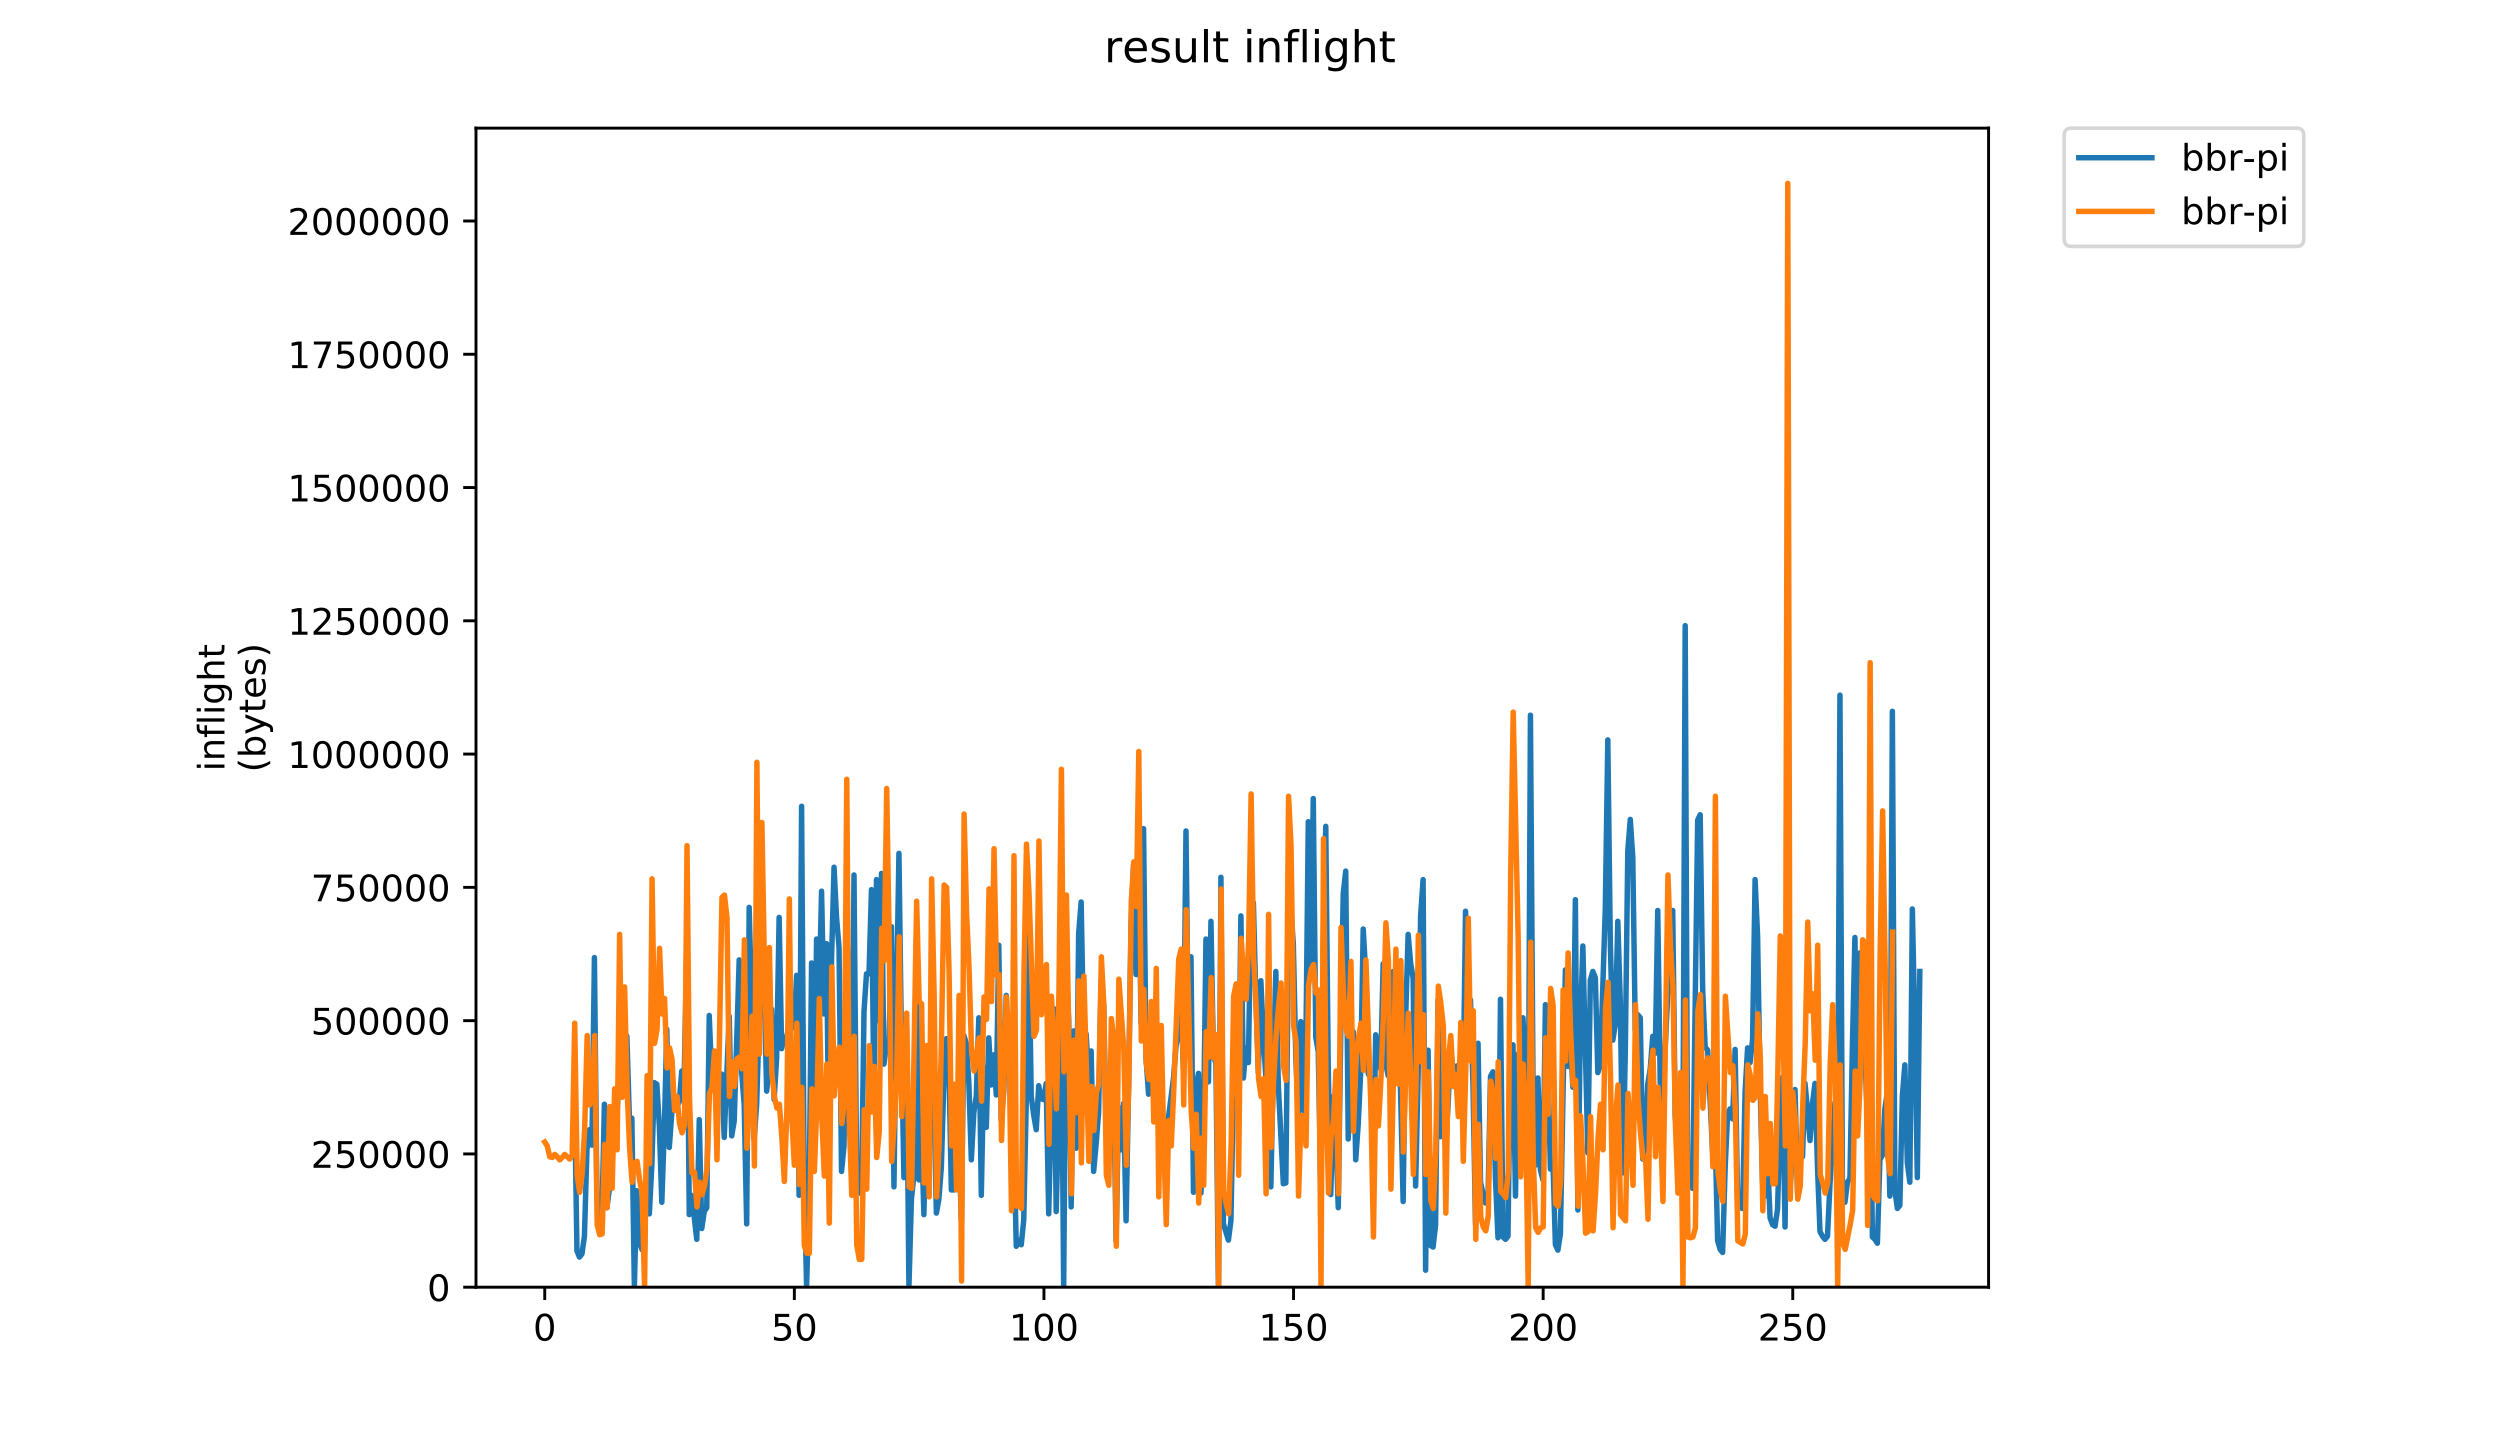 <?xml version="1.0" encoding="utf-8" standalone="no"?>
<!DOCTYPE svg PUBLIC "-//W3C//DTD SVG 1.1//EN"
  "http://www.w3.org/Graphics/SVG/1.1/DTD/svg11.dtd">
<!-- Created with matplotlib (https://matplotlib.org/) -->
<svg height="396pt" version="1.1" viewBox="0 0 684 396" width="684pt" xmlns="http://www.w3.org/2000/svg" xmlns:xlink="http://www.w3.org/1999/xlink">
 <defs>
  <style type="text/css">
*{stroke-linecap:butt;stroke-linejoin:round;}
  </style>
 </defs>
 <g id="figure_1">
  <g id="patch_1">
   <path d="M 0 396 
L 684 396 
L 684 0 
L 0 0 
z
" style="fill:#ffffff;"/>
  </g>
  <g id="axes_1">
   <g id="patch_2">
    <path d="M 130.23 352.174 
L 544.074 352.174 
L 544.074 35.062 
L 130.23 35.062 
z
" style="fill:#ffffff;"/>
   </g>
   <g id="matplotlib.axis_1">
    <g id="xtick_1">
     <g id="line2d_1">
      <defs>
       <path d="M 0 0 
L 0 3.5 
" id="m20da3ccce4" style="stroke:#000000;stroke-width:0.8;"/>
      </defs>
      <g>
       <use style="stroke:#000000;stroke-width:0.8;" x="149.041" xlink:href="#m20da3ccce4" y="352.174"/>
      </g>
     </g>
     <g id="text_1">
      <!-- 0 -->
      <defs>
       <path d="M 31.781 66.406 
Q 24.172 66.406 20.328 58.906 
Q 16.5 51.422 16.5 36.375 
Q 16.5 21.391 20.328 13.891 
Q 24.172 6.391 31.781 6.391 
Q 39.453 6.391 43.281 13.891 
Q 47.125 21.391 47.125 36.375 
Q 47.125 51.422 43.281 58.906 
Q 39.453 66.406 31.781 66.406 
z
M 31.781 74.219 
Q 44.047 74.219 50.516 64.516 
Q 56.984 54.828 56.984 36.375 
Q 56.984 17.969 50.516 8.266 
Q 44.047 -1.422 31.781 -1.422 
Q 19.531 -1.422 13.062 8.266 
Q 6.594 17.969 6.594 36.375 
Q 6.594 54.828 13.062 64.516 
Q 19.531 74.219 31.781 74.219 
z
" id="DejaVuSans-48"/>
      </defs>
      <g transform="translate(145.86 366.773)scale(0.1 -0.1)">
       <use xlink:href="#DejaVuSans-48"/>
      </g>
     </g>
    </g>
    <g id="xtick_2">
     <g id="line2d_2">
      <g>
       <use style="stroke:#000000;stroke-width:0.8;" x="217.333" xlink:href="#m20da3ccce4" y="352.174"/>
      </g>
     </g>
     <g id="text_2">
      <!-- 50 -->
      <defs>
       <path d="M 10.797 72.906 
L 49.516 72.906 
L 49.516 64.594 
L 19.828 64.594 
L 19.828 46.734 
Q 21.969 47.469 24.109 47.828 
Q 26.266 48.188 28.422 48.188 
Q 40.625 48.188 47.75 41.5 
Q 54.891 34.812 54.891 23.391 
Q 54.891 11.625 47.562 5.094 
Q 40.234 -1.422 26.906 -1.422 
Q 22.312 -1.422 17.547 -0.641 
Q 12.797 0.141 7.719 1.703 
L 7.719 11.625 
Q 12.109 9.234 16.797 8.062 
Q 21.484 6.891 26.703 6.891 
Q 35.156 6.891 40.078 11.328 
Q 45.016 15.766 45.016 23.391 
Q 45.016 31 40.078 35.438 
Q 35.156 39.891 26.703 39.891 
Q 22.75 39.891 18.812 39.016 
Q 14.891 38.141 10.797 36.281 
z
" id="DejaVuSans-53"/>
      </defs>
      <g transform="translate(210.971 366.773)scale(0.1 -0.1)">
       <use xlink:href="#DejaVuSans-53"/>
       <use x="63.623" xlink:href="#DejaVuSans-48"/>
      </g>
     </g>
    </g>
    <g id="xtick_3">
     <g id="line2d_3">
      <g>
       <use style="stroke:#000000;stroke-width:0.8;" x="285.625" xlink:href="#m20da3ccce4" y="352.174"/>
      </g>
     </g>
     <g id="text_3">
      <!-- 100 -->
      <defs>
       <path d="M 12.406 8.297 
L 28.516 8.297 
L 28.516 63.922 
L 10.984 60.406 
L 10.984 69.391 
L 28.422 72.906 
L 38.281 72.906 
L 38.281 8.297 
L 54.391 8.297 
L 54.391 0 
L 12.406 0 
z
" id="DejaVuSans-49"/>
      </defs>
      <g transform="translate(276.081 366.773)scale(0.1 -0.1)">
       <use xlink:href="#DejaVuSans-49"/>
       <use x="63.623" xlink:href="#DejaVuSans-48"/>
       <use x="127.246" xlink:href="#DejaVuSans-48"/>
      </g>
     </g>
    </g>
    <g id="xtick_4">
     <g id="line2d_4">
      <g>
       <use style="stroke:#000000;stroke-width:0.8;" x="353.917" xlink:href="#m20da3ccce4" y="352.174"/>
      </g>
     </g>
     <g id="text_4">
      <!-- 150 -->
      <g transform="translate(344.373 366.773)scale(0.1 -0.1)">
       <use xlink:href="#DejaVuSans-49"/>
       <use x="63.623" xlink:href="#DejaVuSans-53"/>
       <use x="127.246" xlink:href="#DejaVuSans-48"/>
      </g>
     </g>
    </g>
    <g id="xtick_5">
     <g id="line2d_5">
      <g>
       <use style="stroke:#000000;stroke-width:0.8;" x="422.209" xlink:href="#m20da3ccce4" y="352.174"/>
      </g>
     </g>
     <g id="text_5">
      <!-- 200 -->
      <defs>
       <path d="M 19.188 8.297 
L 53.609 8.297 
L 53.609 0 
L 7.328 0 
L 7.328 8.297 
Q 12.938 14.109 22.625 23.891 
Q 32.328 33.688 34.812 36.531 
Q 39.547 41.844 41.422 45.531 
Q 43.312 49.219 43.312 52.781 
Q 43.312 58.594 39.234 62.25 
Q 35.156 65.922 28.609 65.922 
Q 23.969 65.922 18.812 64.312 
Q 13.672 62.703 7.812 59.422 
L 7.812 69.391 
Q 13.766 71.781 18.938 73 
Q 24.125 74.219 28.422 74.219 
Q 39.75 74.219 46.484 68.547 
Q 53.219 62.891 53.219 53.422 
Q 53.219 48.922 51.531 44.891 
Q 49.859 40.875 45.406 35.406 
Q 44.188 33.984 37.641 27.219 
Q 31.109 20.453 19.188 8.297 
z
" id="DejaVuSans-50"/>
      </defs>
      <g transform="translate(412.665 366.773)scale(0.1 -0.1)">
       <use xlink:href="#DejaVuSans-50"/>
       <use x="63.623" xlink:href="#DejaVuSans-48"/>
       <use x="127.246" xlink:href="#DejaVuSans-48"/>
      </g>
     </g>
    </g>
    <g id="xtick_6">
     <g id="line2d_6">
      <g>
       <use style="stroke:#000000;stroke-width:0.8;" x="490.501" xlink:href="#m20da3ccce4" y="352.174"/>
      </g>
     </g>
     <g id="text_6">
      <!-- 250 -->
      <g transform="translate(480.957 366.773)scale(0.1 -0.1)">
       <use xlink:href="#DejaVuSans-50"/>
       <use x="63.623" xlink:href="#DejaVuSans-53"/>
       <use x="127.246" xlink:href="#DejaVuSans-48"/>
      </g>
     </g>
    </g>
   </g>
   <g id="matplotlib.axis_2">
    <g id="ytick_1">
     <g id="line2d_7">
      <defs>
       <path d="M 0 0 
L -3.5 0 
" id="m5f9b39d7f2" style="stroke:#000000;stroke-width:0.8;"/>
      </defs>
      <g>
       <use style="stroke:#000000;stroke-width:0.8;" x="130.23" xlink:href="#m5f9b39d7f2" y="352.174"/>
      </g>
     </g>
     <g id="text_7">
      <!-- 0 -->
      <g transform="translate(116.868 355.973)scale(0.1 -0.1)">
       <use xlink:href="#DejaVuSans-48"/>
      </g>
     </g>
    </g>
    <g id="ytick_2">
     <g id="line2d_8">
      <g>
       <use style="stroke:#000000;stroke-width:0.8;" x="130.23" xlink:href="#m5f9b39d7f2" y="315.711"/>
      </g>
     </g>
     <g id="text_8">
      <!-- 250000 -->
      <g transform="translate(85.055 319.51)scale(0.1 -0.1)">
       <use xlink:href="#DejaVuSans-50"/>
       <use x="63.623" xlink:href="#DejaVuSans-53"/>
       <use x="127.246" xlink:href="#DejaVuSans-48"/>
       <use x="190.869" xlink:href="#DejaVuSans-48"/>
       <use x="254.492" xlink:href="#DejaVuSans-48"/>
       <use x="318.115" xlink:href="#DejaVuSans-48"/>
      </g>
     </g>
    </g>
    <g id="ytick_3">
     <g id="line2d_9">
      <g>
       <use style="stroke:#000000;stroke-width:0.8;" x="130.23" xlink:href="#m5f9b39d7f2" y="279.247"/>
      </g>
     </g>
     <g id="text_9">
      <!-- 500000 -->
      <g transform="translate(85.055 283.046)scale(0.1 -0.1)">
       <use xlink:href="#DejaVuSans-53"/>
       <use x="63.623" xlink:href="#DejaVuSans-48"/>
       <use x="127.246" xlink:href="#DejaVuSans-48"/>
       <use x="190.869" xlink:href="#DejaVuSans-48"/>
       <use x="254.492" xlink:href="#DejaVuSans-48"/>
       <use x="318.115" xlink:href="#DejaVuSans-48"/>
      </g>
     </g>
    </g>
    <g id="ytick_4">
     <g id="line2d_10">
      <g>
       <use style="stroke:#000000;stroke-width:0.8;" x="130.23" xlink:href="#m5f9b39d7f2" y="242.784"/>
      </g>
     </g>
     <g id="text_10">
      <!-- 750000 -->
      <defs>
       <path d="M 8.203 72.906 
L 55.078 72.906 
L 55.078 68.703 
L 28.609 0 
L 18.312 0 
L 43.219 64.594 
L 8.203 64.594 
z
" id="DejaVuSans-55"/>
      </defs>
      <g transform="translate(85.055 246.583)scale(0.1 -0.1)">
       <use xlink:href="#DejaVuSans-55"/>
       <use x="63.623" xlink:href="#DejaVuSans-53"/>
       <use x="127.246" xlink:href="#DejaVuSans-48"/>
       <use x="190.869" xlink:href="#DejaVuSans-48"/>
       <use x="254.492" xlink:href="#DejaVuSans-48"/>
       <use x="318.115" xlink:href="#DejaVuSans-48"/>
      </g>
     </g>
    </g>
    <g id="ytick_5">
     <g id="line2d_11">
      <g>
       <use style="stroke:#000000;stroke-width:0.8;" x="130.23" xlink:href="#m5f9b39d7f2" y="206.32"/>
      </g>
     </g>
     <g id="text_11">
      <!-- 1000000 -->
      <g transform="translate(78.693 210.119)scale(0.1 -0.1)">
       <use xlink:href="#DejaVuSans-49"/>
       <use x="63.623" xlink:href="#DejaVuSans-48"/>
       <use x="127.246" xlink:href="#DejaVuSans-48"/>
       <use x="190.869" xlink:href="#DejaVuSans-48"/>
       <use x="254.492" xlink:href="#DejaVuSans-48"/>
       <use x="318.115" xlink:href="#DejaVuSans-48"/>
       <use x="381.738" xlink:href="#DejaVuSans-48"/>
      </g>
     </g>
    </g>
    <g id="ytick_6">
     <g id="line2d_12">
      <g>
       <use style="stroke:#000000;stroke-width:0.8;" x="130.23" xlink:href="#m5f9b39d7f2" y="169.857"/>
      </g>
     </g>
     <g id="text_12">
      <!-- 1250000 -->
      <g transform="translate(78.693 173.656)scale(0.1 -0.1)">
       <use xlink:href="#DejaVuSans-49"/>
       <use x="63.623" xlink:href="#DejaVuSans-50"/>
       <use x="127.246" xlink:href="#DejaVuSans-53"/>
       <use x="190.869" xlink:href="#DejaVuSans-48"/>
       <use x="254.492" xlink:href="#DejaVuSans-48"/>
       <use x="318.115" xlink:href="#DejaVuSans-48"/>
       <use x="381.738" xlink:href="#DejaVuSans-48"/>
      </g>
     </g>
    </g>
    <g id="ytick_7">
     <g id="line2d_13">
      <g>
       <use style="stroke:#000000;stroke-width:0.8;" x="130.23" xlink:href="#m5f9b39d7f2" y="133.393"/>
      </g>
     </g>
     <g id="text_13">
      <!-- 1500000 -->
      <g transform="translate(78.693 137.192)scale(0.1 -0.1)">
       <use xlink:href="#DejaVuSans-49"/>
       <use x="63.623" xlink:href="#DejaVuSans-53"/>
       <use x="127.246" xlink:href="#DejaVuSans-48"/>
       <use x="190.869" xlink:href="#DejaVuSans-48"/>
       <use x="254.492" xlink:href="#DejaVuSans-48"/>
       <use x="318.115" xlink:href="#DejaVuSans-48"/>
       <use x="381.738" xlink:href="#DejaVuSans-48"/>
      </g>
     </g>
    </g>
    <g id="ytick_8">
     <g id="line2d_14">
      <g>
       <use style="stroke:#000000;stroke-width:0.8;" x="130.23" xlink:href="#m5f9b39d7f2" y="96.93"/>
      </g>
     </g>
     <g id="text_14">
      <!-- 1750000 -->
      <g transform="translate(78.693 100.729)scale(0.1 -0.1)">
       <use xlink:href="#DejaVuSans-49"/>
       <use x="63.623" xlink:href="#DejaVuSans-55"/>
       <use x="127.246" xlink:href="#DejaVuSans-53"/>
       <use x="190.869" xlink:href="#DejaVuSans-48"/>
       <use x="254.492" xlink:href="#DejaVuSans-48"/>
       <use x="318.115" xlink:href="#DejaVuSans-48"/>
       <use x="381.738" xlink:href="#DejaVuSans-48"/>
      </g>
     </g>
    </g>
    <g id="ytick_9">
     <g id="line2d_15">
      <g>
       <use style="stroke:#000000;stroke-width:0.8;" x="130.23" xlink:href="#m5f9b39d7f2" y="60.466"/>
      </g>
     </g>
     <g id="text_15">
      <!-- 2000000 -->
      <g transform="translate(78.693 64.265)scale(0.1 -0.1)">
       <use xlink:href="#DejaVuSans-50"/>
       <use x="63.623" xlink:href="#DejaVuSans-48"/>
       <use x="127.246" xlink:href="#DejaVuSans-48"/>
       <use x="190.869" xlink:href="#DejaVuSans-48"/>
       <use x="254.492" xlink:href="#DejaVuSans-48"/>
       <use x="318.115" xlink:href="#DejaVuSans-48"/>
       <use x="381.738" xlink:href="#DejaVuSans-48"/>
      </g>
     </g>
    </g>
    <g id="text_16">
     <!-- inflight -->
     <defs>
      <path d="M 9.422 54.688 
L 18.406 54.688 
L 18.406 0 
L 9.422 0 
z
M 9.422 75.984 
L 18.406 75.984 
L 18.406 64.594 
L 9.422 64.594 
z
" id="DejaVuSans-105"/>
      <path d="M 54.891 33.016 
L 54.891 0 
L 45.906 0 
L 45.906 32.719 
Q 45.906 40.484 42.875 44.328 
Q 39.844 48.188 33.797 48.188 
Q 26.516 48.188 22.312 43.547 
Q 18.109 38.922 18.109 30.906 
L 18.109 0 
L 9.078 0 
L 9.078 54.688 
L 18.109 54.688 
L 18.109 46.188 
Q 21.344 51.125 25.703 53.562 
Q 30.078 56 35.797 56 
Q 45.219 56 50.047 50.172 
Q 54.891 44.344 54.891 33.016 
z
" id="DejaVuSans-110"/>
      <path d="M 37.109 75.984 
L 37.109 68.5 
L 28.516 68.5 
Q 23.688 68.5 21.797 66.547 
Q 19.922 64.594 19.922 59.516 
L 19.922 54.688 
L 34.719 54.688 
L 34.719 47.703 
L 19.922 47.703 
L 19.922 0 
L 10.891 0 
L 10.891 47.703 
L 2.297 47.703 
L 2.297 54.688 
L 10.891 54.688 
L 10.891 58.5 
Q 10.891 67.625 15.141 71.797 
Q 19.391 75.984 28.609 75.984 
z
" id="DejaVuSans-102"/>
      <path d="M 9.422 75.984 
L 18.406 75.984 
L 18.406 0 
L 9.422 0 
z
" id="DejaVuSans-108"/>
      <path d="M 45.406 27.984 
Q 45.406 37.75 41.375 43.109 
Q 37.359 48.484 30.078 48.484 
Q 22.859 48.484 18.828 43.109 
Q 14.797 37.75 14.797 27.984 
Q 14.797 18.266 18.828 12.891 
Q 22.859 7.516 30.078 7.516 
Q 37.359 7.516 41.375 12.891 
Q 45.406 18.266 45.406 27.984 
z
M 54.391 6.781 
Q 54.391 -7.172 48.188 -13.984 
Q 42 -20.797 29.203 -20.797 
Q 24.469 -20.797 20.266 -20.094 
Q 16.062 -19.391 12.109 -17.922 
L 12.109 -9.188 
Q 16.062 -11.328 19.922 -12.344 
Q 23.781 -13.375 27.781 -13.375 
Q 36.625 -13.375 41.016 -8.766 
Q 45.406 -4.156 45.406 5.172 
L 45.406 9.625 
Q 42.625 4.781 38.281 2.391 
Q 33.938 0 27.875 0 
Q 17.828 0 11.672 7.656 
Q 5.516 15.328 5.516 27.984 
Q 5.516 40.672 11.672 48.328 
Q 17.828 56 27.875 56 
Q 33.938 56 38.281 53.609 
Q 42.625 51.219 45.406 46.391 
L 45.406 54.688 
L 54.391 54.688 
z
" id="DejaVuSans-103"/>
      <path d="M 54.891 33.016 
L 54.891 0 
L 45.906 0 
L 45.906 32.719 
Q 45.906 40.484 42.875 44.328 
Q 39.844 48.188 33.797 48.188 
Q 26.516 48.188 22.312 43.547 
Q 18.109 38.922 18.109 30.906 
L 18.109 0 
L 9.078 0 
L 9.078 75.984 
L 18.109 75.984 
L 18.109 46.188 
Q 21.344 51.125 25.703 53.562 
Q 30.078 56 35.797 56 
Q 45.219 56 50.047 50.172 
Q 54.891 44.344 54.891 33.016 
z
" id="DejaVuSans-104"/>
      <path d="M 18.312 70.219 
L 18.312 54.688 
L 36.812 54.688 
L 36.812 47.703 
L 18.312 47.703 
L 18.312 18.016 
Q 18.312 11.328 20.141 9.422 
Q 21.969 7.516 27.594 7.516 
L 36.812 7.516 
L 36.812 0 
L 27.594 0 
Q 17.188 0 13.234 3.875 
Q 9.281 7.766 9.281 18.016 
L 9.281 47.703 
L 2.688 47.703 
L 2.688 54.688 
L 9.281 54.688 
L 9.281 70.219 
z
" id="DejaVuSans-116"/>
     </defs>
     <g transform="translate(61.415 211.018)rotate(-90)scale(0.1 -0.1)">
      <use xlink:href="#DejaVuSans-105"/>
      <use x="27.783" xlink:href="#DejaVuSans-110"/>
      <use x="91.162" xlink:href="#DejaVuSans-102"/>
      <use x="126.367" xlink:href="#DejaVuSans-108"/>
      <use x="154.15" xlink:href="#DejaVuSans-105"/>
      <use x="181.934" xlink:href="#DejaVuSans-103"/>
      <use x="245.41" xlink:href="#DejaVuSans-104"/>
      <use x="308.789" xlink:href="#DejaVuSans-116"/>
     </g>
     <!-- (bytes) -->
     <defs>
      <path d="M 31 75.875 
Q 24.469 64.656 21.281 53.656 
Q 18.109 42.672 18.109 31.391 
Q 18.109 20.125 21.312 9.062 
Q 24.516 -2 31 -13.188 
L 23.188 -13.188 
Q 15.875 -1.703 12.234 9.375 
Q 8.594 20.453 8.594 31.391 
Q 8.594 42.281 12.203 53.312 
Q 15.828 64.359 23.188 75.875 
z
" id="DejaVuSans-40"/>
      <path d="M 48.688 27.297 
Q 48.688 37.203 44.609 42.844 
Q 40.531 48.484 33.406 48.484 
Q 26.266 48.484 22.188 42.844 
Q 18.109 37.203 18.109 27.297 
Q 18.109 17.391 22.188 11.75 
Q 26.266 6.109 33.406 6.109 
Q 40.531 6.109 44.609 11.75 
Q 48.688 17.391 48.688 27.297 
z
M 18.109 46.391 
Q 20.953 51.266 25.266 53.625 
Q 29.594 56 35.594 56 
Q 45.562 56 51.781 48.094 
Q 58.016 40.188 58.016 27.297 
Q 58.016 14.406 51.781 6.484 
Q 45.562 -1.422 35.594 -1.422 
Q 29.594 -1.422 25.266 0.953 
Q 20.953 3.328 18.109 8.203 
L 18.109 0 
L 9.078 0 
L 9.078 75.984 
L 18.109 75.984 
z
" id="DejaVuSans-98"/>
      <path d="M 32.172 -5.078 
Q 28.375 -14.844 24.75 -17.812 
Q 21.141 -20.797 15.094 -20.797 
L 7.906 -20.797 
L 7.906 -13.281 
L 13.188 -13.281 
Q 16.891 -13.281 18.938 -11.516 
Q 21 -9.766 23.484 -3.219 
L 25.094 0.875 
L 2.984 54.688 
L 12.5 54.688 
L 29.594 11.922 
L 46.688 54.688 
L 56.203 54.688 
z
" id="DejaVuSans-121"/>
      <path d="M 56.203 29.594 
L 56.203 25.203 
L 14.891 25.203 
Q 15.484 15.922 20.484 11.062 
Q 25.484 6.203 34.422 6.203 
Q 39.594 6.203 44.453 7.469 
Q 49.312 8.734 54.109 11.281 
L 54.109 2.781 
Q 49.266 0.734 44.188 -0.344 
Q 39.109 -1.422 33.891 -1.422 
Q 20.797 -1.422 13.156 6.188 
Q 5.516 13.812 5.516 26.812 
Q 5.516 40.234 12.766 48.109 
Q 20.016 56 32.328 56 
Q 43.359 56 49.781 48.891 
Q 56.203 41.797 56.203 29.594 
z
M 47.219 32.234 
Q 47.125 39.594 43.094 43.984 
Q 39.062 48.391 32.422 48.391 
Q 24.906 48.391 20.391 44.141 
Q 15.875 39.891 15.188 32.172 
z
" id="DejaVuSans-101"/>
      <path d="M 44.281 53.078 
L 44.281 44.578 
Q 40.484 46.531 36.375 47.5 
Q 32.281 48.484 27.875 48.484 
Q 21.188 48.484 17.844 46.438 
Q 14.5 44.391 14.5 40.281 
Q 14.5 37.156 16.891 35.375 
Q 19.281 33.594 26.516 31.984 
L 29.594 31.297 
Q 39.156 29.25 43.188 25.516 
Q 47.219 21.781 47.219 15.094 
Q 47.219 7.469 41.188 3.016 
Q 35.156 -1.422 24.609 -1.422 
Q 20.219 -1.422 15.453 -0.562 
Q 10.688 0.297 5.422 2 
L 5.422 11.281 
Q 10.406 8.688 15.234 7.391 
Q 20.062 6.109 24.812 6.109 
Q 31.156 6.109 34.562 8.281 
Q 37.984 10.453 37.984 14.406 
Q 37.984 18.062 35.516 20.016 
Q 33.062 21.969 24.703 23.781 
L 21.578 24.516 
Q 13.234 26.266 9.516 29.906 
Q 5.812 33.547 5.812 39.891 
Q 5.812 47.609 11.281 51.797 
Q 16.75 56 26.812 56 
Q 31.781 56 36.172 55.266 
Q 40.578 54.547 44.281 53.078 
z
" id="DejaVuSans-115"/>
      <path d="M 8.016 75.875 
L 15.828 75.875 
Q 23.141 64.359 26.781 53.312 
Q 30.422 42.281 30.422 31.391 
Q 30.422 20.453 26.781 9.375 
Q 23.141 -1.703 15.828 -13.188 
L 8.016 -13.188 
Q 14.5 -2 17.703 9.062 
Q 20.906 20.125 20.906 31.391 
Q 20.906 42.672 17.703 53.656 
Q 14.5 64.656 8.016 75.875 
z
" id="DejaVuSans-41"/>
     </defs>
     <g transform="translate(72.613 211.295)rotate(-90)scale(0.1 -0.1)">
      <use xlink:href="#DejaVuSans-40"/>
      <use x="39.014" xlink:href="#DejaVuSans-98"/>
      <use x="102.49" xlink:href="#DejaVuSans-121"/>
      <use x="161.67" xlink:href="#DejaVuSans-116"/>
      <use x="200.879" xlink:href="#DejaVuSans-101"/>
      <use x="262.402" xlink:href="#DejaVuSans-115"/>
      <use x="314.502" xlink:href="#DejaVuSans-41"/>
     </g>
    </g>
   </g>
   <g id="line2d_16">
    <path clip-path="url(#p09b9b16ec8)" d="M 157.169 298.53 
L 157.852 342.248 
L 158.535 343.938 
L 159.218 343.093 
L 159.901 338.235 
L 160.584 314.581 
L 161.267 309.09 
L 161.95 313.314 
L 162.633 261.993 
L 163.316 327.887 
L 163.999 333.378 
L 164.681 333.166 
L 165.364 302.121 
L 166.047 330.421 
L 166.73 325.352 
L 167.413 311.624 
L 168.096 304.866 
L 168.779 304.866 
L 169.462 292.617 
L 170.145 297.052 
L 170.828 296.418 
L 171.511 283.535 
L 172.194 305.711 
L 172.876 305.922 
L 173.559 351.963 
L 174.242 325.775 
L 174.925 339.714 
L 175.608 341.826 
L 176.291 342.459 
L 176.974 317.327 
L 177.657 332.11 
L 178.34 318.805 
L 179.023 296.207 
L 179.706 296.629 
L 180.389 308.034 
L 181.072 328.943 
L 181.754 309.09 
L 182.437 281.635 
L 183.12 313.948 
L 183.803 304.444 
L 184.486 300.009 
L 185.169 302.543 
L 185.852 301.487 
L 186.535 293.039 
L 187.218 293.462 
L 187.901 260.304 
L 188.584 332.322 
L 189.267 327.042 
L 190.632 339.08 
L 191.315 306.345 
L 191.998 336.123 
L 192.681 331.477 
L 193.364 330.421 
L 194.047 277.833 
L 194.73 294.94 
L 195.413 289.026 
L 196.096 298.953 
L 196.779 293.884 
L 197.462 293.884 
L 198.144 311.202 
L 199.51 278.044 
L 200.193 310.78 
L 200.876 306.767 
L 202.242 262.627 
L 202.925 293.462 
L 203.608 302.121 
L 204.291 334.856 
L 204.974 248.265 
L 205.657 275.932 
L 206.34 311.624 
L 207.022 302.121 
L 207.705 279.523 
L 208.388 264.739 
L 209.071 270.019 
L 209.754 298.53 
L 210.437 291.772 
L 211.12 276.143 
L 211.803 300.853 
L 212.486 289.449 
L 213.169 251.011 
L 213.852 286.914 
L 214.535 283.746 
L 215.217 284.591 
L 215.9 279.1 
L 216.583 279.734 
L 217.266 281.212 
L 217.949 266.851 
L 218.632 327.042 
L 219.315 220.599 
L 219.998 321.128 
L 220.681 351.963 
L 221.364 328.309 
L 222.047 263.472 
L 222.73 310.991 
L 223.413 256.925 
L 224.095 273.398 
L 224.778 243.83 
L 225.461 277.411 
L 226.144 258.192 
L 226.827 319.439 
L 227.51 262.204 
L 228.193 237.283 
L 228.876 251.011 
L 229.559 259.248 
L 230.242 320.495 
L 230.925 313.525 
L 231.608 256.08 
L 232.29 264.739 
L 232.973 316.271 
L 233.656 239.395 
L 234.339 316.904 
L 235.022 326.408 
L 235.705 326.408 
L 236.388 276.777 
L 237.071 266.428 
L 237.754 266.428 
L 238.437 243.408 
L 239.12 300.431 
L 239.803 240.662 
L 240.485 279.311 
L 241.168 238.973 
L 241.851 291.138 
L 242.534 285.647 
L 243.217 287.337 
L 243.9 253.545 
L 244.583 324.719 
L 245.266 273.82 
L 245.949 233.482 
L 246.632 284.802 
L 247.315 322.184 
L 247.998 281.001 
L 248.681 352.174 
L 249.363 328.098 
L 250.046 321.551 
L 250.729 256.925 
L 251.412 322.818 
L 252.095 308.879 
L 252.778 332.322 
L 253.461 301.487 
L 254.144 304.655 
L 254.827 302.965 
L 255.51 300.009 
L 256.193 331.899 
L 256.876 328.098 
L 257.558 319.228 
L 258.241 295.573 
L 258.924 284.169 
L 259.607 290.927 
L 260.29 325.563 
L 260.973 325.563 
L 261.656 298.319 
L 262.339 311.624 
L 263.022 333.8 
L 263.705 283.324 
L 264.388 285.436 
L 265.071 296.207 
L 265.754 317.327 
L 266.436 304.444 
L 267.119 299.797 
L 267.802 278.467 
L 268.485 327.042 
L 269.168 291.983 
L 269.851 308.456 
L 270.534 283.958 
L 271.217 296.841 
L 271.9 288.604 
L 272.583 299.586 
L 273.266 258.614 
L 273.949 306.345 
L 274.631 298.53 
L 275.314 272.342 
L 275.997 294.517 
L 276.68 290.716 
L 277.363 309.512 
L 278.046 340.981 
L 278.729 339.291 
L 279.412 340.558 
L 280.095 333.8 
L 280.778 301.698 
L 281.461 255.024 
L 282.144 300.009 
L 282.826 305.077 
L 283.509 309.09 
L 284.192 297.052 
L 284.875 300.642 
L 285.558 300.853 
L 286.241 296.418 
L 286.924 332.11 
L 288.29 275.932 
L 288.973 331.477 
L 289.656 304.444 
L 290.339 269.596 
L 291.022 352.174 
L 291.704 265.372 
L 292.387 279.1 
L 293.07 330.21 
L 293.753 282.057 
L 294.436 314.159 
L 295.119 255.446 
L 295.802 246.787 
L 296.485 283.746 
L 297.168 282.902 
L 297.851 294.517 
L 298.534 287.548 
L 299.217 320.495 
L 299.899 313.103 
L 300.582 304.233 
L 301.265 268.118 
L 301.948 275.087 
L 302.631 308.245 
L 303.314 309.724 
L 303.997 304.866 
L 304.68 294.94 
L 305.363 339.502 
L 306.046 302.965 
L 306.729 314.581 
L 307.412 301.909 
L 308.094 334.011 
L 308.777 297.052 
L 309.46 252.912 
L 310.143 236.65 
L 310.826 266.64 
L 311.509 232.003 
L 312.192 279.945 
L 312.875 226.723 
L 313.558 289.449 
L 314.241 299.375 
L 314.924 287.97 
L 315.607 295.996 
L 316.29 288.815 
L 316.972 291.138 
L 317.655 305.711 
L 318.338 309.935 
L 319.021 308.668 
L 319.704 305.711 
L 321.07 294.94 
L 321.753 286.281 
L 322.436 282.479 
L 323.119 274.876 
L 323.802 292.406 
L 324.485 227.357 
L 325.167 286.703 
L 325.85 261.782 
L 326.533 326.197 
L 327.216 297.474 
L 327.899 293.673 
L 328.582 326.408 
L 329.265 309.724 
L 329.948 256.925 
L 330.631 295.996 
L 331.314 252.067 
L 331.997 289.238 
L 332.68 290.716 
L 333.363 352.174 
L 334.045 240.029 
L 334.728 334.856 
L 336.094 339.291 
L 336.777 334.011 
L 337.46 298.108 
L 338.143 287.126 
L 338.826 305.289 
L 339.509 250.589 
L 340.192 294.94 
L 340.875 286.703 
L 341.558 290.716 
L 342.24 249.321 
L 342.923 246.998 
L 343.606 272.975 
L 344.289 293.462 
L 344.972 268.329 
L 345.655 283.746 
L 346.338 294.729 
L 347.021 279.734 
L 347.704 324.719 
L 348.387 290.716 
L 349.07 265.795 
L 349.753 297.052 
L 351.118 323.874 
L 351.801 323.663 
L 352.484 260.515 
L 353.167 248.054 
L 353.85 258.192 
L 354.533 289.026 
L 355.216 305.922 
L 355.899 279.523 
L 356.582 303.81 
L 357.265 288.182 
L 357.948 224.823 
L 358.631 263.894 
L 359.313 218.487 
L 359.996 283.746 
L 360.679 287.759 
L 361.362 324.296 
L 362.045 258.825 
L 362.728 226.09 
L 363.411 292.828 
L 364.094 326.831 
L 364.777 300.009 
L 365.46 309.512 
L 366.143 330.421 
L 366.826 282.69 
L 367.508 244.464 
L 368.191 238.339 
L 368.874 311.624 
L 369.557 293.039 
L 370.24 282.268 
L 370.923 317.327 
L 371.606 307.612 
L 372.289 293.039 
L 372.972 254.179 
L 373.655 266.217 
L 374.338 293.673 
L 375.021 295.151 
L 375.704 323.874 
L 376.386 283.113 
L 377.069 288.393 
L 377.752 292.406 
L 378.435 263.683 
L 379.118 290.927 
L 379.801 294.306 
L 380.484 292.828 
L 381.167 265.795 
L 381.85 266.428 
L 382.533 270.652 
L 383.899 328.731 
L 384.581 278.467 
L 385.264 255.657 
L 385.947 263.472 
L 386.63 267.696 
L 387.313 324.507 
L 387.996 293.884 
L 388.679 250.589 
L 389.362 240.662 
L 390.045 347.528 
L 390.728 287.337 
L 391.411 340.77 
L 392.094 341.192 
L 392.776 335.067 
L 393.459 273.609 
L 394.142 310.991 
L 394.825 283.746 
L 395.508 313.736 
L 396.191 302.332 
L 396.874 287.126 
L 397.557 292.828 
L 398.24 291.772 
L 398.923 291.561 
L 399.606 303.81 
L 400.289 300.22 
L 400.972 249.321 
L 401.654 286.07 
L 402.337 273.609 
L 403.02 297.263 
L 403.703 335.067 
L 404.386 285.436 
L 405.069 323.451 
L 405.752 326.619 
L 406.435 329.154 
L 407.118 328.098 
L 407.801 294.517 
L 408.484 293.25 
L 409.167 322.607 
L 409.849 338.658 
L 410.532 273.398 
L 411.215 338.446 
L 411.898 339.08 
L 412.581 338.235 
L 413.264 287.337 
L 413.947 285.858 
L 414.63 327.253 
L 415.313 288.393 
L 415.996 290.505 
L 416.679 278.467 
L 417.362 292.828 
L 418.045 332.533 
L 418.727 195.678 
L 419.41 293.462 
L 420.093 318.805 
L 420.776 294.94 
L 421.459 320.072 
L 422.142 322.818 
L 422.825 274.876 
L 423.508 290.927 
L 424.191 319.861 
L 424.874 317.538 
L 425.557 340.558 
L 426.24 342.037 
L 426.922 337.602 
L 428.288 265.372 
L 428.971 291.772 
L 429.654 284.591 
L 430.337 297.474 
L 431.02 246.153 
L 431.703 331.055 
L 432.386 280.156 
L 433.069 258.825 
L 434.435 315.426 
L 435.117 268.118 
L 435.8 265.795 
L 436.483 267.484 
L 437.166 293.462 
L 437.849 291.561 
L 439.215 248.265 
L 439.898 202.436 
L 440.581 257.98 
L 441.264 284.591 
L 441.947 280.367 
L 442.63 252.067 
L 443.313 274.243 
L 443.995 320.917 
L 444.678 287.97 
L 445.361 232.848 
L 446.044 224.189 
L 446.727 234.538 
L 447.41 281.846 
L 448.093 277.622 
L 448.776 278.467 
L 449.459 317.116 
L 450.142 313.103 
L 450.825 296.629 
L 451.508 292.406 
L 452.19 283.535 
L 452.873 288.182 
L 453.556 249.11 
L 454.239 296.418 
L 454.922 301.065 
L 456.288 272.131 
L 456.971 269.174 
L 457.654 249.11 
L 458.337 305.077 
L 459.02 314.792 
L 459.703 298.108 
L 460.385 328.098 
L 461.068 171.179 
L 461.751 325.141 
L 462.434 324.507 
L 463.117 325.141 
L 464.483 224.4 
L 465.166 222.922 
L 465.849 270.652 
L 466.532 286.492 
L 467.215 287.337 
L 468.581 315.426 
L 469.263 310.991 
L 469.946 339.502 
L 470.629 341.826 
L 471.312 342.67 
L 471.995 319.65 
L 472.678 304.655 
L 473.361 303.388 
L 474.044 306.133 
L 474.727 287.126 
L 475.41 328.52 
L 476.093 330.421 
L 476.776 330.632 
L 477.458 298.741 
L 478.141 286.703 
L 478.824 290.716 
L 479.507 284.38 
L 480.19 240.662 
L 480.873 256.08 
L 481.556 296.629 
L 482.239 323.663 
L 482.922 327.253 
L 483.605 317.116 
L 484.288 333.166 
L 484.971 335.067 
L 485.654 335.49 
L 486.336 330.843 
L 487.019 306.978 
L 487.702 294.729 
L 488.385 335.701 
L 489.068 278.044 
L 489.751 324.719 
L 490.434 315.848 
L 491.117 298.108 
L 491.8 326.197 
L 492.483 313.948 
L 493.166 316.482 
L 493.849 296.418 
L 494.531 303.599 
L 495.214 312.047 
L 495.897 301.909 
L 496.58 296.418 
L 497.263 319.228 
L 497.946 336.968 
L 498.629 338.235 
L 499.312 339.08 
L 499.995 338.235 
L 500.678 324.085 
L 502.044 301.698 
L 502.726 325.775 
L 503.409 190.186 
L 504.092 325.563 
L 504.775 328.943 
L 505.458 323.451 
L 506.141 322.395 
L 506.824 285.647 
L 507.507 256.502 
L 508.19 300.22 
L 508.873 260.726 
L 509.556 271.286 
L 510.239 287.759 
L 510.922 307.189 
L 511.604 282.902 
L 512.287 338.446 
L 512.97 339.08 
L 513.653 340.136 
L 514.336 317.327 
L 515.019 316.06 
L 515.702 303.388 
L 516.385 298.741 
L 517.068 327.253 
L 517.751 194.622 
L 518.434 325.563 
L 519.117 330.632 
L 519.799 329.787 
L 520.482 299.797 
L 521.165 291.35 
L 521.848 318.172 
L 522.531 323.451 
L 523.214 248.688 
L 523.897 280.579 
L 524.58 322.184 
L 525.263 265.795 
L 525.263 265.795 
" style="fill:none;stroke:#1f77b4;stroke-linecap:square;stroke-width:1.5;"/>
   </g>
   <g id="line2d_17">
    <path clip-path="url(#p09b9b16ec8)" d="M 149.041 312.469 
L 149.724 313.525 
L 150.407 316.482 
L 151.09 316.693 
L 151.773 315.848 
L 152.456 316.482 
L 153.139 317.327 
L 153.822 316.693 
L 154.505 315.848 
L 155.87 317.116 
L 156.553 316.06 
L 157.236 279.945 
L 157.919 321.762 
L 158.602 326.197 
L 159.285 321.128 
L 159.968 308.668 
L 160.651 283.324 
L 161.334 302.332 
L 162.017 300.853 
L 162.7 283.324 
L 163.383 335.067 
L 164.065 337.813 
L 164.748 337.602 
L 165.431 313.103 
L 166.114 330.421 
L 166.797 302.754 
L 167.48 325.141 
L 168.163 297.897 
L 168.846 314.581 
L 169.529 255.657 
L 170.212 300.22 
L 170.895 270.019 
L 171.578 298.108 
L 172.26 314.159 
L 172.943 323.451 
L 173.626 318.172 
L 174.309 317.749 
L 174.992 322.818 
L 175.675 326.408 
L 176.358 352.174 
L 177.041 294.306 
L 177.724 318.383 
L 178.407 240.451 
L 179.09 285.436 
L 179.773 281.635 
L 180.456 259.459 
L 181.138 277.411 
L 181.821 273.187 
L 182.504 292.194 
L 183.187 286.703 
L 183.87 289.871 
L 184.553 303.81 
L 185.236 300.009 
L 185.919 307.4 
L 186.602 309.935 
L 187.285 307.823 
L 187.968 231.37 
L 188.651 300.22 
L 189.333 320.917 
L 190.016 320.706 
L 190.699 330.21 
L 191.382 323.451 
L 192.065 326.831 
L 192.748 324.507 
L 193.431 319.861 
L 194.114 299.164 
L 194.797 297.474 
L 195.48 287.548 
L 196.163 317.327 
L 196.846 284.38 
L 197.529 245.52 
L 198.211 244.886 
L 198.894 251.011 
L 199.577 300.009 
L 200.26 290.505 
L 200.943 297.263 
L 201.626 289.66 
L 202.309 289.238 
L 202.992 292.406 
L 203.675 257.136 
L 204.358 314.159 
L 205.041 301.698 
L 205.724 278.044 
L 206.406 319.016 
L 207.089 208.56 
L 207.772 288.393 
L 208.455 225.034 
L 209.138 263.26 
L 209.821 288.393 
L 210.504 259.248 
L 211.187 293.673 
L 211.87 300.009 
L 212.553 303.177 
L 213.236 302.121 
L 213.919 311.202 
L 214.601 323.24 
L 215.284 303.81 
L 215.967 245.942 
L 216.65 306.133 
L 217.333 318.805 
L 218.016 279.945 
L 218.699 324.085 
L 219.382 297.474 
L 220.065 340.77 
L 220.748 342.882 
L 221.431 342.882 
L 222.114 297.897 
L 222.797 320.495 
L 223.479 302.965 
L 224.162 273.187 
L 224.845 305.5 
L 225.528 321.762 
L 226.211 291.138 
L 226.894 334.645 
L 227.577 264.528 
L 228.26 299.797 
L 228.943 291.138 
L 229.626 286.492 
L 230.309 307.4 
L 230.992 301.698 
L 231.674 213.207 
L 232.357 306.345 
L 233.04 327.042 
L 233.723 283.535 
L 234.406 340.558 
L 235.089 344.571 
L 235.772 344.571 
L 236.455 303.599 
L 237.138 325.352 
L 237.821 286.07 
L 238.504 304.233 
L 239.187 291.772 
L 239.869 316.693 
L 240.552 309.724 
L 241.235 253.968 
L 241.918 262.838 
L 242.601 215.741 
L 243.284 257.769 
L 243.967 317.749 
L 244.65 307.612 
L 245.333 294.306 
L 246.016 256.291 
L 246.699 305.5 
L 248.065 277.199 
L 248.747 324.719 
L 249.43 325.141 
L 250.796 246.576 
L 251.479 274.031 
L 252.162 274.665 
L 252.845 323.663 
L 253.528 286.07 
L 254.211 327.464 
L 254.894 240.451 
L 255.577 271.919 
L 256.26 327.464 
L 256.942 312.892 
L 257.625 281.846 
L 258.308 242.141 
L 258.991 242.774 
L 259.674 266.217 
L 260.357 313.525 
L 261.04 296.629 
L 261.723 325.563 
L 262.406 272.342 
L 263.089 350.485 
L 263.772 222.711 
L 264.455 249.744 
L 265.138 264.95 
L 265.82 287.548 
L 266.503 293.039 
L 267.869 283.958 
L 268.552 301.276 
L 269.235 272.764 
L 269.918 278.889 
L 270.601 243.197 
L 271.284 274.031 
L 271.967 232.215 
L 272.65 266.851 
L 273.333 266.64 
L 274.015 312.047 
L 275.381 272.764 
L 276.064 286.492 
L 276.747 331.266 
L 277.43 234.115 
L 278.113 329.999 
L 278.796 329.787 
L 279.479 330.632 
L 280.162 266.006 
L 280.845 230.947 
L 281.528 244.253 
L 282.893 283.535 
L 283.576 281.846 
L 284.259 230.103 
L 284.942 277.622 
L 285.625 270.019 
L 286.308 263.894 
L 286.991 313.103 
L 287.674 272.553 
L 288.357 285.436 
L 289.04 303.388 
L 289.723 271.497 
L 290.406 210.461 
L 291.088 293.25 
L 291.771 244.886 
L 293.137 326.619 
L 293.82 284.591 
L 294.503 304.444 
L 295.186 268.329 
L 295.869 318.172 
L 296.552 267.062 
L 297.918 317.749 
L 298.601 297.263 
L 299.283 309.301 
L 299.966 298.953 
L 300.649 296.629 
L 301.332 261.782 
L 302.015 275.087 
L 302.698 321.551 
L 303.381 324.296 
L 304.064 278.678 
L 304.747 284.169 
L 305.43 340.981 
L 306.113 267.907 
L 307.479 287.126 
L 308.161 318.805 
L 308.844 296.629 
L 309.527 246.576 
L 310.21 235.805 
L 310.893 248.054 
L 311.576 205.604 
L 312.259 284.802 
L 312.942 270.652 
L 313.625 290.927 
L 314.308 295.362 
L 314.991 274.031 
L 315.674 306.978 
L 316.356 264.95 
L 317.039 327.464 
L 317.722 280.579 
L 318.405 312.892 
L 319.088 335.067 
L 319.771 306.556 
L 320.454 313.525 
L 321.137 298.319 
L 322.503 262.416 
L 323.186 259.67 
L 323.869 302.332 
L 324.551 248.899 
L 325.917 303.81 
L 326.6 314.159 
L 327.283 304.866 
L 327.966 329.154 
L 328.649 311.413 
L 329.332 324.296 
L 330.015 282.268 
L 330.698 289.238 
L 331.381 267.484 
L 332.064 289.449 
L 332.747 283.113 
L 333.429 351.963 
L 334.112 243.197 
L 334.795 325.775 
L 335.478 329.365 
L 336.161 332.11 
L 336.844 312.892 
L 337.527 272.553 
L 338.21 269.174 
L 338.893 321.551 
L 339.576 256.713 
L 340.259 267.696 
L 340.942 273.398 
L 341.624 257.558 
L 342.307 217.22 
L 342.99 261.782 
L 343.673 275.299 
L 344.356 295.151 
L 345.039 300.009 
L 345.722 295.151 
L 346.405 326.619 
L 347.088 250.166 
L 347.771 313.948 
L 348.454 295.996 
L 349.137 283.324 
L 349.82 275.299 
L 350.502 268.963 
L 351.185 291.772 
L 351.868 295.573 
L 352.551 217.853 
L 353.234 231.581 
L 353.917 280.579 
L 354.6 285.014 
L 355.283 327.253 
L 355.966 305.289 
L 356.649 305.289 
L 357.332 313.525 
L 358.015 269.808 
L 358.697 265.372 
L 359.38 263.894 
L 360.063 271.708 
L 360.746 270.863 
L 361.429 351.963 
L 362.112 229.469 
L 362.795 296.629 
L 363.478 326.408 
L 364.161 311.413 
L 364.844 306.556 
L 365.527 293.039 
L 366.21 326.619 
L 366.892 253.757 
L 367.575 271.919 
L 368.258 281.635 
L 368.941 283.535 
L 369.624 263.049 
L 370.307 309.512 
L 370.99 289.871 
L 371.673 283.958 
L 372.356 279.945 
L 373.039 292.828 
L 373.722 262.627 
L 375.088 303.177 
L 375.77 338.446 
L 376.453 295.362 
L 377.136 308.034 
L 377.819 295.362 
L 378.502 278.044 
L 379.185 252.489 
L 379.868 262.838 
L 380.551 325.352 
L 381.234 295.573 
L 381.917 259.67 
L 382.6 296.629 
L 383.283 262.838 
L 383.965 315.215 
L 384.648 293.039 
L 385.331 277.199 
L 386.014 295.573 
L 386.697 321.339 
L 387.38 298.741 
L 388.063 255.869 
L 388.746 290.505 
L 389.429 277.622 
L 390.112 321.339 
L 390.795 293.25 
L 391.478 328.52 
L 392.16 330.632 
L 392.843 314.792 
L 393.526 269.808 
L 394.209 274.454 
L 394.892 280.79 
L 395.575 331.899 
L 396.258 289.871 
L 396.941 283.324 
L 397.624 297.263 
L 398.307 294.095 
L 398.99 305.5 
L 399.673 279.734 
L 400.356 317.749 
L 401.038 292.617 
L 401.721 251.222 
L 402.404 290.294 
L 403.087 276.566 
L 403.77 339.08 
L 404.453 307.612 
L 405.136 332.955 
L 405.819 335.701 
L 406.502 336.757 
L 407.185 332.744 
L 407.868 295.785 
L 408.551 300.009 
L 409.233 316.904 
L 409.916 290.505 
L 410.599 325.986 
L 411.282 326.619 
L 411.965 327.675 
L 412.648 320.706 
L 413.331 238.762 
L 414.014 194.833 
L 415.38 256.925 
L 416.063 321.973 
L 416.746 291.138 
L 417.429 306.133 
L 418.111 352.174 
L 418.794 257.769 
L 419.477 316.06 
L 420.16 335.912 
L 420.843 337.179 
L 421.526 335.912 
L 422.209 335.701 
L 422.892 283.958 
L 423.575 304.866 
L 424.258 270.441 
L 424.941 275.087 
L 425.624 329.365 
L 426.306 329.999 
L 426.989 323.029 
L 427.672 270.863 
L 428.355 290.294 
L 429.038 260.726 
L 429.721 282.268 
L 430.404 296.841 
L 431.087 295.573 
L 431.77 329.999 
L 432.453 305.289 
L 433.136 319.016 
L 433.819 337.39 
L 434.501 336.968 
L 435.184 305.5 
L 435.867 336.757 
L 436.55 326.197 
L 437.233 311.202 
L 437.916 302.121 
L 438.599 314.581 
L 439.282 275.721 
L 439.965 268.752 
L 440.648 295.362 
L 441.331 335.912 
L 442.014 305.711 
L 442.697 296.841 
L 443.379 332.322 
L 444.745 334.011 
L 445.428 299.164 
L 446.111 309.724 
L 446.794 324.296 
L 447.477 274.876 
L 448.16 300.642 
L 448.843 310.146 
L 449.526 316.904 
L 450.209 316.482 
L 450.892 333.589 
L 451.574 293.25 
L 452.257 287.337 
L 452.94 316.482 
L 453.623 297.474 
L 454.306 308.456 
L 454.989 328.731 
L 456.355 239.395 
L 457.038 258.614 
L 457.721 270.23 
L 458.404 308.034 
L 459.087 326.408 
L 459.77 293.462 
L 460.452 351.752 
L 461.135 273.609 
L 461.818 338.446 
L 462.501 338.658 
L 463.184 338.446 
L 463.867 335.912 
L 464.55 276.566 
L 465.233 272.131 
L 465.916 303.177 
L 466.599 292.617 
L 467.282 289.449 
L 467.965 295.996 
L 468.647 319.228 
L 469.33 217.853 
L 470.013 320.495 
L 470.696 325.775 
L 471.379 328.731 
L 472.062 272.553 
L 473.428 293.462 
L 474.111 291.561 
L 474.794 303.81 
L 475.477 339.502 
L 476.842 340.347 
L 477.525 337.602 
L 478.208 291.35 
L 478.891 294.306 
L 479.574 301.065 
L 480.257 300.22 
L 480.94 277.411 
L 481.623 289.449 
L 482.306 331.266 
L 482.989 300.009 
L 483.672 321.128 
L 484.355 307.4 
L 485.038 323.874 
L 485.72 323.874 
L 486.403 294.095 
L 487.086 256.08 
L 487.769 276.777 
L 488.452 313.525 
L 489.135 50.163 
L 489.818 328.098 
L 490.501 298.741 
L 491.184 306.345 
L 491.867 328.098 
L 492.55 324.507 
L 493.233 302.332 
L 493.915 285.225 
L 494.598 252.278 
L 495.281 276.566 
L 495.964 271.919 
L 496.647 290.082 
L 497.33 258.614 
L 498.013 321.339 
L 498.696 323.663 
L 499.379 326.408 
L 500.062 323.451 
L 500.745 290.927 
L 501.428 274.876 
L 502.11 293.25 
L 502.793 351.752 
L 503.476 291.35 
L 504.159 340.136 
L 504.842 341.826 
L 506.208 335.067 
L 506.891 331.055 
L 507.574 293.039 
L 508.257 310.78 
L 508.94 295.785 
L 509.623 257.136 
L 510.306 257.98 
L 510.988 335.278 
L 511.671 181.316 
L 512.354 326.831 
L 513.037 328.098 
L 513.72 328.52 
L 514.403 260.726 
L 515.086 221.866 
L 515.769 263.049 
L 516.452 316.271 
L 517.135 321.128 
L 517.818 255.024 
L 517.818 255.024 
" style="fill:none;stroke:#ff7f0e;stroke-linecap:square;stroke-width:1.5;"/>
   </g>
   <g id="patch_3">
    <path d="M 130.23 352.174 
L 130.23 35.062 
" style="fill:none;stroke:#000000;stroke-linecap:square;stroke-linejoin:miter;stroke-width:0.8;"/>
   </g>
   <g id="patch_4">
    <path d="M 544.074 352.174 
L 544.074 35.062 
" style="fill:none;stroke:#000000;stroke-linecap:square;stroke-linejoin:miter;stroke-width:0.8;"/>
   </g>
   <g id="patch_5">
    <path d="M 130.23 352.174 
L 544.074 352.174 
" style="fill:none;stroke:#000000;stroke-linecap:square;stroke-linejoin:miter;stroke-width:0.8;"/>
   </g>
   <g id="patch_6">
    <path d="M 130.23 35.062 
L 544.074 35.062 
" style="fill:none;stroke:#000000;stroke-linecap:square;stroke-linejoin:miter;stroke-width:0.8;"/>
   </g>
   <g id="legend_1">
    <g id="patch_7">
     <path d="M 566.766 67.419 
L 628.299 67.419 
Q 630.299 67.419 630.299 65.419 
L 630.299 37.062 
Q 630.299 35.062 628.299 35.062 
L 566.766 35.062 
Q 564.766 35.062 564.766 37.062 
L 564.766 65.419 
Q 564.766 67.419 566.766 67.419 
z
" style="fill:#ffffff;opacity:0.8;stroke:#cccccc;stroke-linejoin:miter;"/>
    </g>
    <g id="line2d_18">
     <path d="M 568.766 43.161 
L 588.766 43.161 
" style="fill:none;stroke:#1f77b4;stroke-linecap:square;stroke-width:1.5;"/>
    </g>
    <g id="line2d_19"/>
    <g id="text_17">
     <!-- bbr-pi -->
     <defs>
      <path d="M 41.109 46.297 
Q 39.594 47.172 37.812 47.578 
Q 36.031 48 33.891 48 
Q 26.266 48 22.188 43.047 
Q 18.109 38.094 18.109 28.812 
L 18.109 0 
L 9.078 0 
L 9.078 54.688 
L 18.109 54.688 
L 18.109 46.188 
Q 20.953 51.172 25.484 53.578 
Q 30.031 56 36.531 56 
Q 37.453 56 38.578 55.875 
Q 39.703 55.766 41.062 55.516 
z
" id="DejaVuSans-114"/>
      <path d="M 4.891 31.391 
L 31.203 31.391 
L 31.203 23.391 
L 4.891 23.391 
z
" id="DejaVuSans-45"/>
      <path d="M 18.109 8.203 
L 18.109 -20.797 
L 9.078 -20.797 
L 9.078 54.688 
L 18.109 54.688 
L 18.109 46.391 
Q 20.953 51.266 25.266 53.625 
Q 29.594 56 35.594 56 
Q 45.562 56 51.781 48.094 
Q 58.016 40.188 58.016 27.297 
Q 58.016 14.406 51.781 6.484 
Q 45.562 -1.422 35.594 -1.422 
Q 29.594 -1.422 25.266 0.953 
Q 20.953 3.328 18.109 8.203 
z
M 48.688 27.297 
Q 48.688 37.203 44.609 42.844 
Q 40.531 48.484 33.406 48.484 
Q 26.266 48.484 22.188 42.844 
Q 18.109 37.203 18.109 27.297 
Q 18.109 17.391 22.188 11.75 
Q 26.266 6.109 33.406 6.109 
Q 40.531 6.109 44.609 11.75 
Q 48.688 17.391 48.688 27.297 
z
" id="DejaVuSans-112"/>
     </defs>
     <g transform="translate(596.766 46.661)scale(0.1 -0.1)">
      <use xlink:href="#DejaVuSans-98"/>
      <use x="63.477" xlink:href="#DejaVuSans-98"/>
      <use x="126.953" xlink:href="#DejaVuSans-114"/>
      <use x="167.973" xlink:href="#DejaVuSans-45"/>
      <use x="204.057" xlink:href="#DejaVuSans-112"/>
      <use x="267.533" xlink:href="#DejaVuSans-105"/>
     </g>
    </g>
    <g id="line2d_20">
     <path d="M 568.766 57.839 
L 588.766 57.839 
" style="fill:none;stroke:#ff7f0e;stroke-linecap:square;stroke-width:1.5;"/>
    </g>
    <g id="line2d_21"/>
    <g id="text_18">
     <!-- bbr-pi -->
     <g transform="translate(596.766 61.339)scale(0.1 -0.1)">
      <use xlink:href="#DejaVuSans-98"/>
      <use x="63.477" xlink:href="#DejaVuSans-98"/>
      <use x="126.953" xlink:href="#DejaVuSans-114"/>
      <use x="167.973" xlink:href="#DejaVuSans-45"/>
      <use x="204.057" xlink:href="#DejaVuSans-112"/>
      <use x="267.533" xlink:href="#DejaVuSans-105"/>
     </g>
    </g>
   </g>
  </g>
  <g id="text_19">
   <!-- result inflight -->
   <defs>
    <path d="M 8.5 21.578 
L 8.5 54.688 
L 17.484 54.688 
L 17.484 21.922 
Q 17.484 14.156 20.5 10.266 
Q 23.531 6.391 29.594 6.391 
Q 36.859 6.391 41.078 11.031 
Q 45.312 15.672 45.312 23.688 
L 45.312 54.688 
L 54.297 54.688 
L 54.297 0 
L 45.312 0 
L 45.312 8.406 
Q 42.047 3.422 37.719 1 
Q 33.406 -1.422 27.688 -1.422 
Q 18.266 -1.422 13.375 4.438 
Q 8.5 10.297 8.5 21.578 
z
M 31.109 56 
z
" id="DejaVuSans-117"/>
    <path id="DejaVuSans-32"/>
   </defs>
   <g transform="translate(302.11 17.038)scale(0.12 -0.12)">
    <use xlink:href="#DejaVuSans-114"/>
    <use x="41.082" xlink:href="#DejaVuSans-101"/>
    <use x="102.605" xlink:href="#DejaVuSans-115"/>
    <use x="154.705" xlink:href="#DejaVuSans-117"/>
    <use x="218.084" xlink:href="#DejaVuSans-108"/>
    <use x="245.867" xlink:href="#DejaVuSans-116"/>
    <use x="285.076" xlink:href="#DejaVuSans-32"/>
    <use x="316.863" xlink:href="#DejaVuSans-105"/>
    <use x="344.646" xlink:href="#DejaVuSans-110"/>
    <use x="408.025" xlink:href="#DejaVuSans-102"/>
    <use x="443.23" xlink:href="#DejaVuSans-108"/>
    <use x="471.014" xlink:href="#DejaVuSans-105"/>
    <use x="498.797" xlink:href="#DejaVuSans-103"/>
    <use x="562.273" xlink:href="#DejaVuSans-104"/>
    <use x="625.652" xlink:href="#DejaVuSans-116"/>
   </g>
  </g>
 </g>
 <defs>
  <clipPath id="p09b9b16ec8">
   <rect height="317.112" width="413.844" x="130.23" y="35.062"/>
  </clipPath>
 </defs>
</svg>
